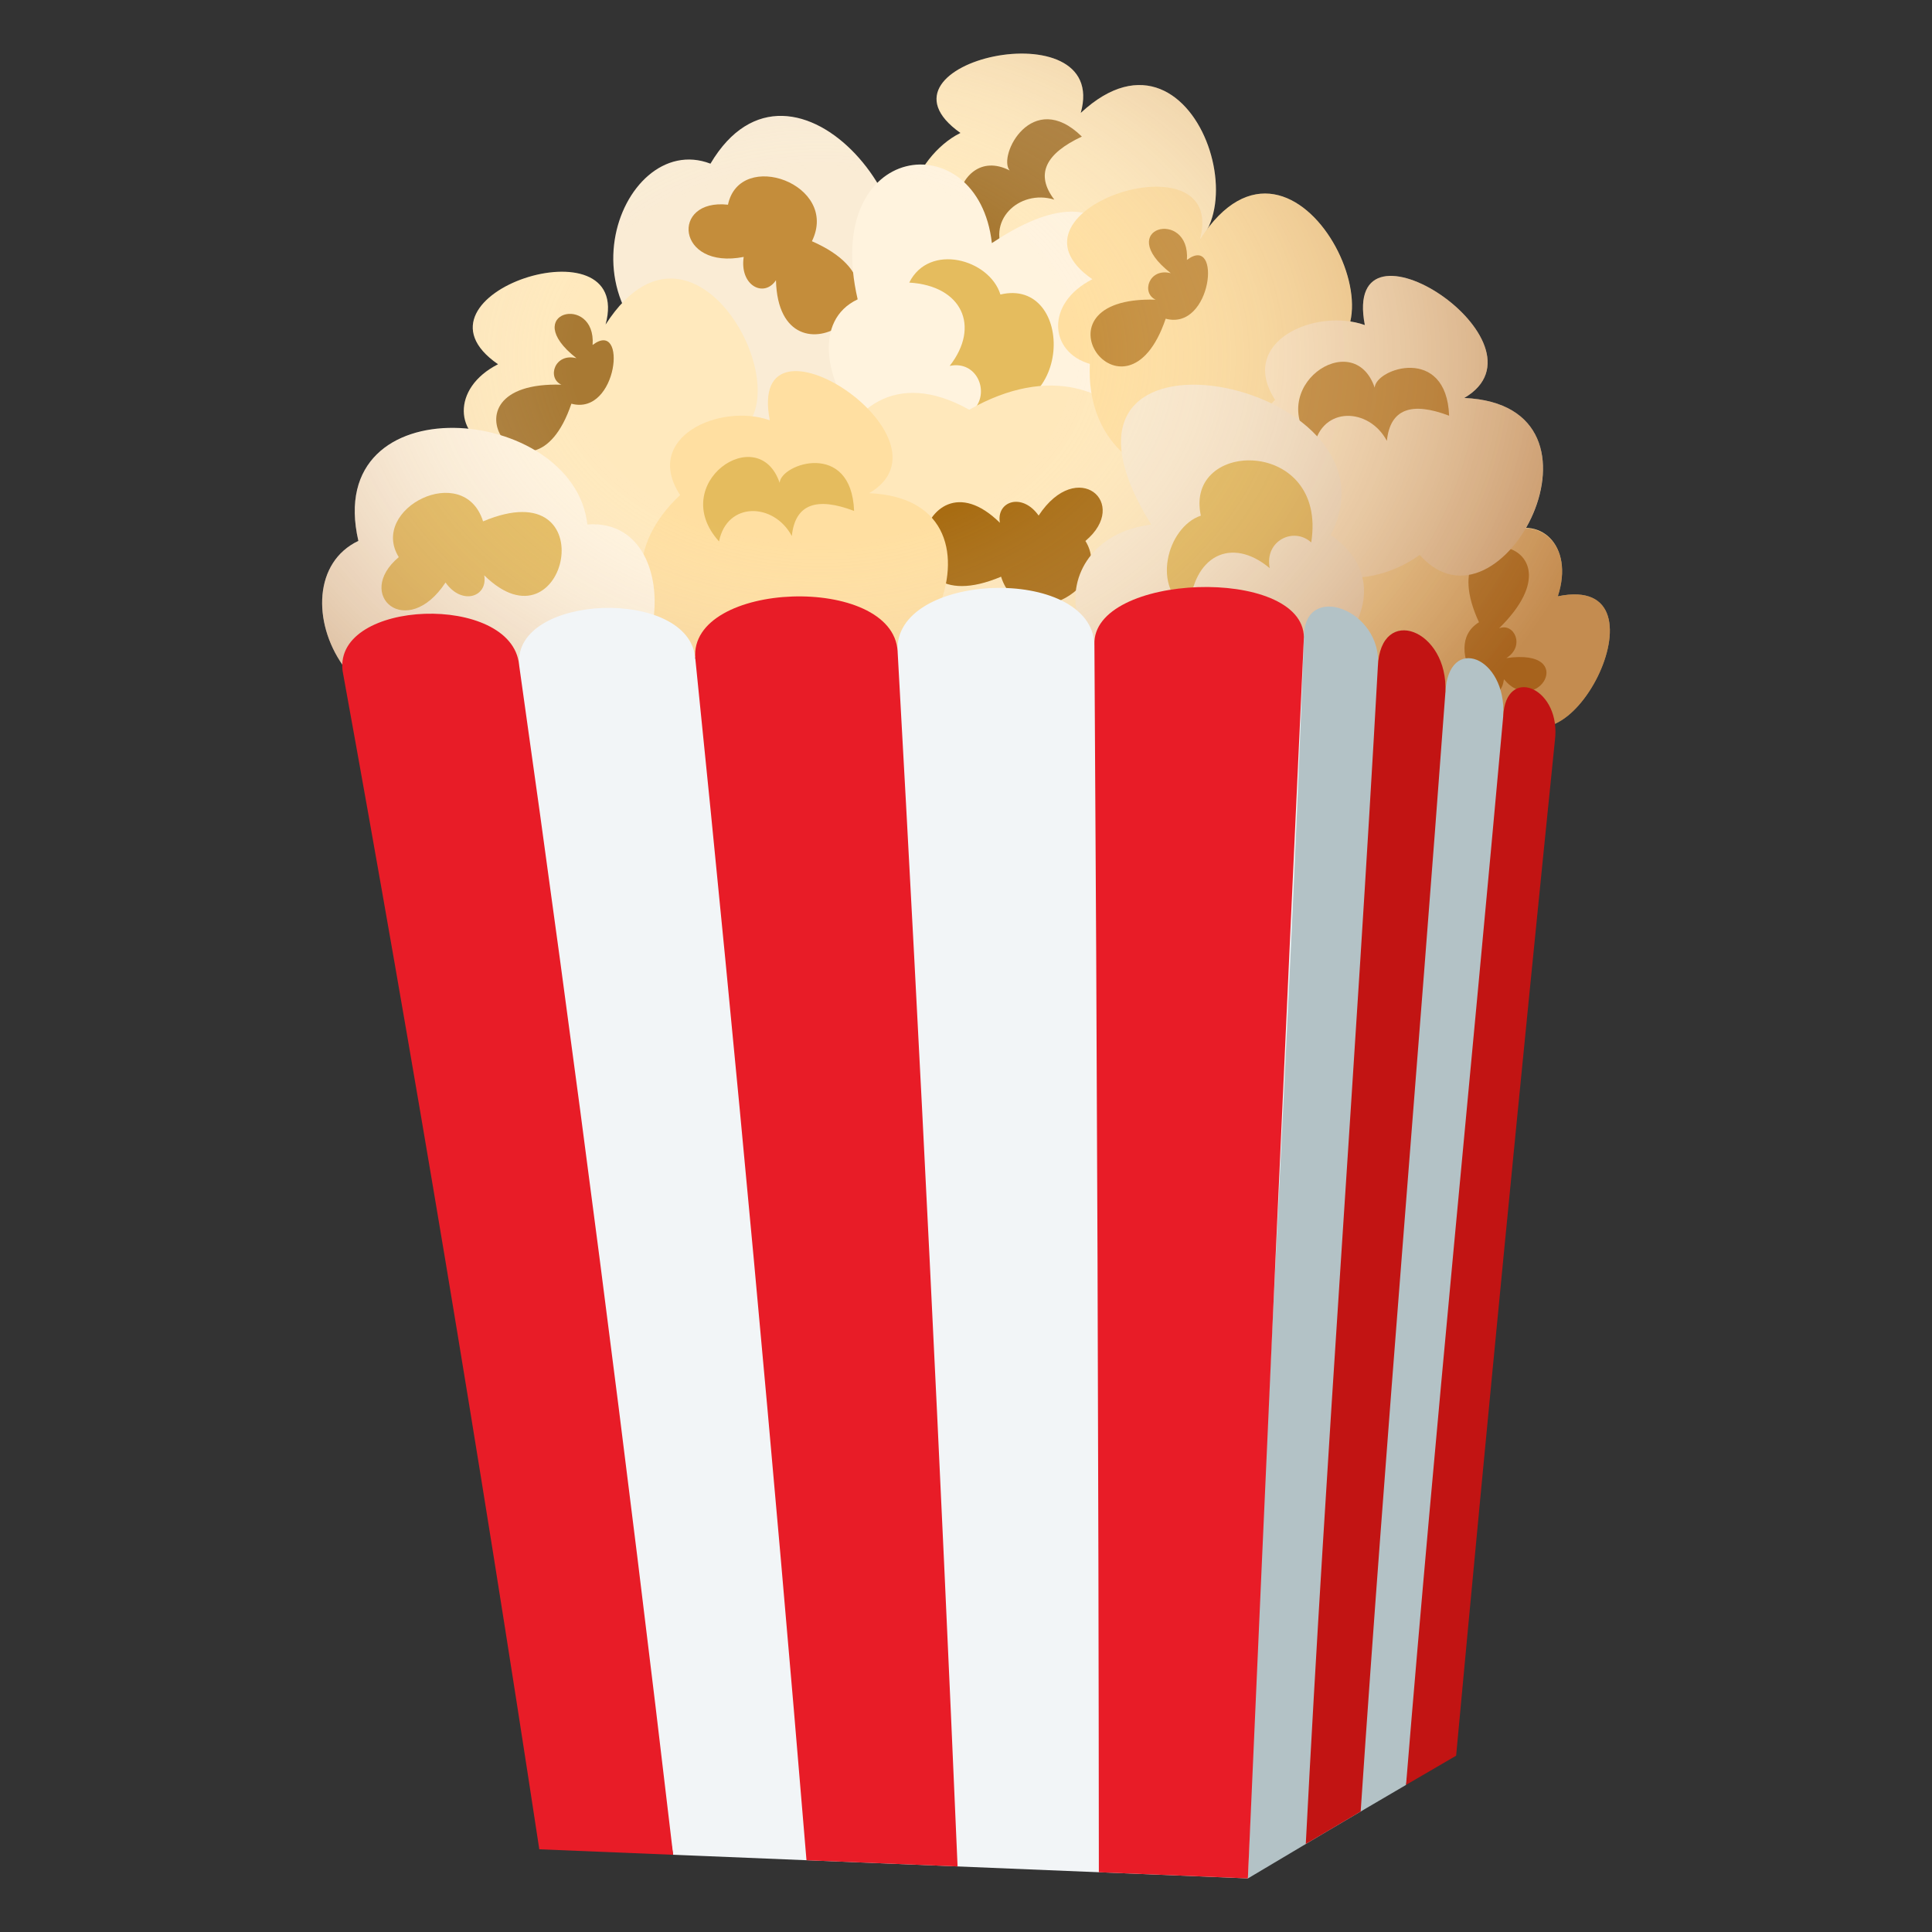 <?xml version="1.0" encoding="utf-8"?>
<!-- Generator: Adobe Illustrator 15.0.0, SVG Export Plug-In . SVG Version: 6.00 Build 0)  -->
<!DOCTYPE svg PUBLIC "-//W3C//DTD SVG 1.1//EN" "http://www.w3.org/Graphics/SVG/1.1/DTD/svg11.dtd">
<svg version="1.1" id="Layer_1" xmlns:x="http://ns.adobe.com/Extensibility/1.0/" xmlns:i="http://ns.adobe.com/AdobeIllustrator/10.0/" xmlns:graph="http://ns.adobe.com/Graphs/1.0/"
	 xmlns="http://www.w3.org/2000/svg" xmlns:xlink="http://www.w3.org/1999/xlink" xmlns:a="http://ns.adobe.com/AdobeSVGViewerExtensions/3.0/"
	 x="0px" y="0px" width="64px" height="64px" viewBox="0 0 64 64" enable-background="new 0 0 64 64" xml:space="preserve">
<rect x="0" y="0" width="64" height="64" fill="#333333" stroke="none"/>
<path fill="#FFE9BD" d="M35.801,3.741c0.987-3.521-7.315-1.692-3.985,0.663c-1.574,0.778-2.649,3.462-0.454,3.922
	c-0.298,5.085,6.049,4.564,6.891,0.198C42.221,8.738,39.805,0.023,35.801,3.741z"/>
<path fill="#A87933" d="M34.925,6.613c-0.641-0.842-0.289-1.526,0.913-2.089c-1.647-1.614-2.797,0.639-2.392,1.122
	c-1.9-0.971-2.659,2.729-0.125,2.843C32.61,7.347,33.751,6.25,34.925,6.613z"/>
<path fill="#FAECD5" d="M29.266,10.595c2.408-3.159-2.999-9.787-5.731-5.173c-3.04-1.172-5.53,5.485,0.333,7.257
	C25.471,18.273,32.152,13.191,29.266,10.595z"/>
<path fill="#C48D3B" d="M26.896,7.991c0.925-1.888-2.387-3.076-2.781-1.21c-1.914-0.211-1.709,2.167,0.521,1.73
	c-0.143,0.952,0.675,1.366,1.069,0.771C25.799,13.173,30.977,9.777,26.896,7.991z"/>
<path fill="#FFF3DE" d="M32.857,8.053c-0.45-4-5.658-3.4-4.446,1.863c-2.951,1.401,1.647,8.085,4.108,4.296
	C37.471,16.985,40.1,3.209,32.857,8.053z"/>
<path fill="#E5BC5E" d="M32.282,13.546c3.352,0.564,3.328-4.376,0.858-3.79c-0.361-1.17-2.357-1.724-3.02-0.395
	c1.743,0.104,2.366,1.443,1.34,2.76C32.34,11.934,32.79,12.946,32.282,13.546z"/>
<path fill="#FFE8BB" d="M29.708,19c0.452,3.999,8.798,4.718,7.587-0.544c2.949-1.401,0.171-7.93-5.188-4.883
	C27.157,10.797,25.893,19.283,29.708,19z"/>
<path fill="#A86C12" d="M33.162,19.104c0.632,2.011,3.787,0.425,2.794-1.184c1.496-1.254-0.27-2.784-1.55-0.841
	c-0.549-0.777-1.411-0.47-1.283,0.239C30.402,14.639,29.054,20.834,33.162,19.104z"/>
<path fill="#FFE9BD" d="M20.061,10.75c0.951-3.53-6.917-1-3.563,1.316c-1.565,0.797-1.433,2.414-0.084,2.805
	c-0.241,5.087,7.222,5.31,7.06-0.313C27.444,14.729,23.295,5.732,20.061,10.75z"/>
<path fill="#A87933" d="M19.631,11.428c0.121-1.72-2.477-1.089-0.535,0.438c-0.723-0.187-0.988,0.657-0.499,0.877
	c-4.349-0.125-1.004,4.581,0.331,0.63C20.467,13.79,20.796,10.537,19.631,11.428z"/>
<path fill="#FFDFA1" d="M39.749,7.934c0.951-3.531-6.919-1-3.563,1.316c-1.565,0.797-1.433,2.414-0.084,2.804
	c-0.241,5.088,7.223,5.31,7.059-0.312C47.132,11.912,42.981,2.916,39.749,7.934z"/>
<path fill="#C48D3B" d="M39.318,8.612c0.121-1.721-2.478-1.09-0.534,0.438c-0.723-0.187-0.99,0.657-0.501,0.877
	c-4.347-0.125-1.003,4.58,0.332,0.63C40.155,10.973,40.483,7.721,39.318,8.612z"/>
<path fill="#FFDFA1" d="M49.979,23.295c1.735,3.192,5.579-4.364,1.625-3.541c0.563-1.71-0.635-2.754-1.854-2.041
	c-3.3-3.771-8.733,1.543-4.785,5.395C42.038,25.896,51.115,29.209,49.979,23.295z"/>
<path fill="#C48D3B" d="M49.821,22.502c1.088,1.304,2.496-1.047,0.078-0.702c0.64-0.398,0.254-1.188-0.241-0.986
	c3.161-3.098-2.416-3.971-0.665-0.201C47.62,21.447,49.604,23.985,49.821,22.502z"/>
<path fill="#FFDFA1" d="M28.793,16.337c3.082-1.804-4.084-6.513-3.293-2.415c-1.651-0.582-4.225,0.559-2.97,2.477
	c-3.642,3.425,1.24,7.652,4.788,5.138C30.008,24.566,34.162,16.578,28.793,16.337z"/>
<path fill="#E5BC5E" d="M26.23,17.757c0.111-1.066,0.826-1.301,2.063-0.832c-0.089-2.349-2.429-1.57-2.466-0.93
	c-0.703-2.072-3.74,0.023-2.008,1.941C24.083,16.604,25.637,16.646,26.23,17.757z"/>
<path fill="#FFE9C4" d="M48.506,13.183c3.081-1.804-4.083-6.513-3.294-2.415c-1.649-0.583-4.227,0.559-2.971,2.477
	c-3.641,3.424,1.242,7.652,4.79,5.139C49.72,21.412,53.874,13.424,48.506,13.183z"/>
<path fill="#C48D3B" d="M45.942,14.604c0.109-1.067,0.824-1.303,2.062-0.833c-0.089-2.348-2.429-1.57-2.466-0.93
	c-0.703-2.072-3.74,0.023-2.007,1.941C43.795,13.451,45.349,13.491,45.942,14.604z"/>
<path fill="#FAE9CD" d="M38.137,17.378c-3.858,0.471-3.283,5.868,1.793,4.606c1.35,3.058,7.802-1.716,4.149-4.263
	C46.76,12.587,33.473,9.874,38.137,17.378z"/>
<path fill="#E5BC5E" d="M43.436,17.969c0.548-3.477-4.216-3.447-3.656-0.887c-1.127,0.376-1.663,2.445-0.381,3.131
	c0.103-1.809,1.393-2.456,2.662-1.392C41.882,17.909,42.858,17.441,43.436,17.969z"/>
<path fill="#FFF3DE" d="M19.457,17.374c-0.451-3.998-8.799-4.717-7.585,0.544c-2.952,1.402-0.172,7.931,5.187,4.884
	C22.009,25.577,23.271,17.092,19.457,17.374z"/>
<path fill="#E5BC5E" d="M16.002,17.271c-0.631-2.011-3.785-0.426-2.792,1.185c-1.498,1.253,0.269,2.782,1.549,0.84
	c0.549,0.777,1.411,0.47,1.281-0.238C18.762,21.736,20.11,15.541,16.002,17.271z"/>
<radialGradient id="SVGID_1_" cx="27.168" cy="11.797" r="26.609" gradientTransform="matrix(1 0 0 0.736 0 3.11)" gradientUnits="userSpaceOnUse">
	<stop  offset="0.309" style="stop-color:#FFFFFF;stop-opacity:0"/>
	<stop  offset="0.451" style="stop-color:#E2CFC1;stop-opacity:0.103"/>
	<stop  offset="0.651" style="stop-color:#BD8F6F;stop-opacity:0.248"/>
	<stop  offset="0.816" style="stop-color:#A16133;stop-opacity:0.367"/>
	<stop  offset="0.936" style="stop-color:#90440E;stop-opacity:0.454"/>
	<stop  offset="1" style="stop-color:#8A3900;stop-opacity:0.5"/>
	<a:midPointStop  offset="0.309" style="stop-color:#FFFFFF;stop-opacity:0"/>
	<a:midPointStop  offset="0.435" style="stop-color:#FFFFFF;stop-opacity:0"/>
	<a:midPointStop  offset="1" style="stop-color:#8A3900;stop-opacity:0.5"/>
</radialGradient>
<path fill="url(#SVGID_1_)" d="M51.604,19.754c0.437-1.328-0.19-2.242-1.063-2.256c0.987-1.698,0.924-4.183-2.035-4.315
	c3.081-1.804-4.083-6.513-3.294-2.415c-0.155-0.055-0.319-0.09-0.487-0.114c0.496-2.108-2.297-6.263-4.72-3.08
	c1.06-2.102-1.092-6.722-4.204-3.832c0.987-3.521-7.315-1.692-3.985,0.663c-0.458,0.227-0.87,0.615-1.175,1.063
	c-0.564-0.04-1.129,0.159-1.574,0.603c-1.302-2.142-3.896-3.41-5.532-0.647c-2.108-0.813-3.946,2.14-2.921,4.618
	c-0.186,0.197-0.37,0.428-0.552,0.71c0.951-3.53-6.917-1-3.563,1.316c-1.084,0.552-1.338,1.49-0.953,2.149
	c-2.18-0.232-4.332,0.851-3.674,3.702c-2.952,1.402-0.172,7.931,5.187,4.884c2.749,1.541,34.057,6.407,32.921,0.493
	C51.715,26.487,55.559,18.931,51.604,19.754z"/>
<path fill="#F2F5F7" d="M43.193,21.118c-2.314,0.08-4.628,0.16-6.939,0.24c-0.085-2.658-6.685-2.43-6.52,0.226
	c-2.236,0.077-4.469,0.155-6.701,0.232l0,0c-0.187-2.376-6.043-2.16-5.834,0.203c-0.118-0.001-0.158,8.981,5.1,39.422
	c6.367,0.261,12.712,0.522,19.04,0.783C56.688,30.254,43.719,21.118,43.193,21.118z"/>
<path fill="#B3C2C6" d="M49.797,23.711c0.114-1.958-1.822-2.726-1.917-0.771l0,0c-0.778-0.297-1.455-0.558-2.237-0.854
	c0.178-1.886-2.47-2.868-2.449-0.963c-0.496,13.7-1.375,27.401-1.855,41.102c1.726-1.032,3.472-2.065,5.239-3.098
	C51.273,30.323,49.892,23.71,49.797,23.711z"/>
<path fill="#E81C27" d="M11.349,22.224c2.363,13.012,4.536,26.024,6.516,39.036c1.479,0.061,2.957,0.121,4.434,0.182
	c-1.54-13.141-3.241-26.281-5.104-39.422C16.958,19.634,11.048,19.839,11.349,22.224z"/>
<path fill="#E81C27" d="M23.033,21.816c1.356,13.269,2.584,26.538,3.683,39.807c1.67,0.068,3.338,0.138,5.005,0.206
	c-0.574-13.415-1.235-26.83-1.986-40.245C29.595,18.997,22.809,19.23,23.033,21.816z"/>
<path fill="#E81C27" d="M36.254,21.358c0.088,13.555,0.138,27.108,0.147,40.663c1.647,0.067,3.293,0.136,4.937,0.203
	c0.602-13.702,1.221-27.404,1.855-41.106C43.176,18.733,36.158,18.974,36.254,21.358z"/>
<path fill="#C21413" d="M45.643,22.086c-0.722,13.012-1.716,25.984-2.387,38.996c0.604-0.358,1.209-0.716,1.818-1.074
	c0.831-12.356,1.896-24.711,2.806-37.067C47.988,20.849,45.728,19.994,45.643,22.086z"/>
<path fill="#C21413" d="M49.797,23.711c-1.066,11.818-2.253,23.598-3.22,35.416c0.552-0.322,1.104-0.645,1.659-0.967
	c1.044-11.257,2.14-22.515,3.286-33.771C51.63,22.74,49.889,22.063,49.797,23.711z"/>
</svg>

